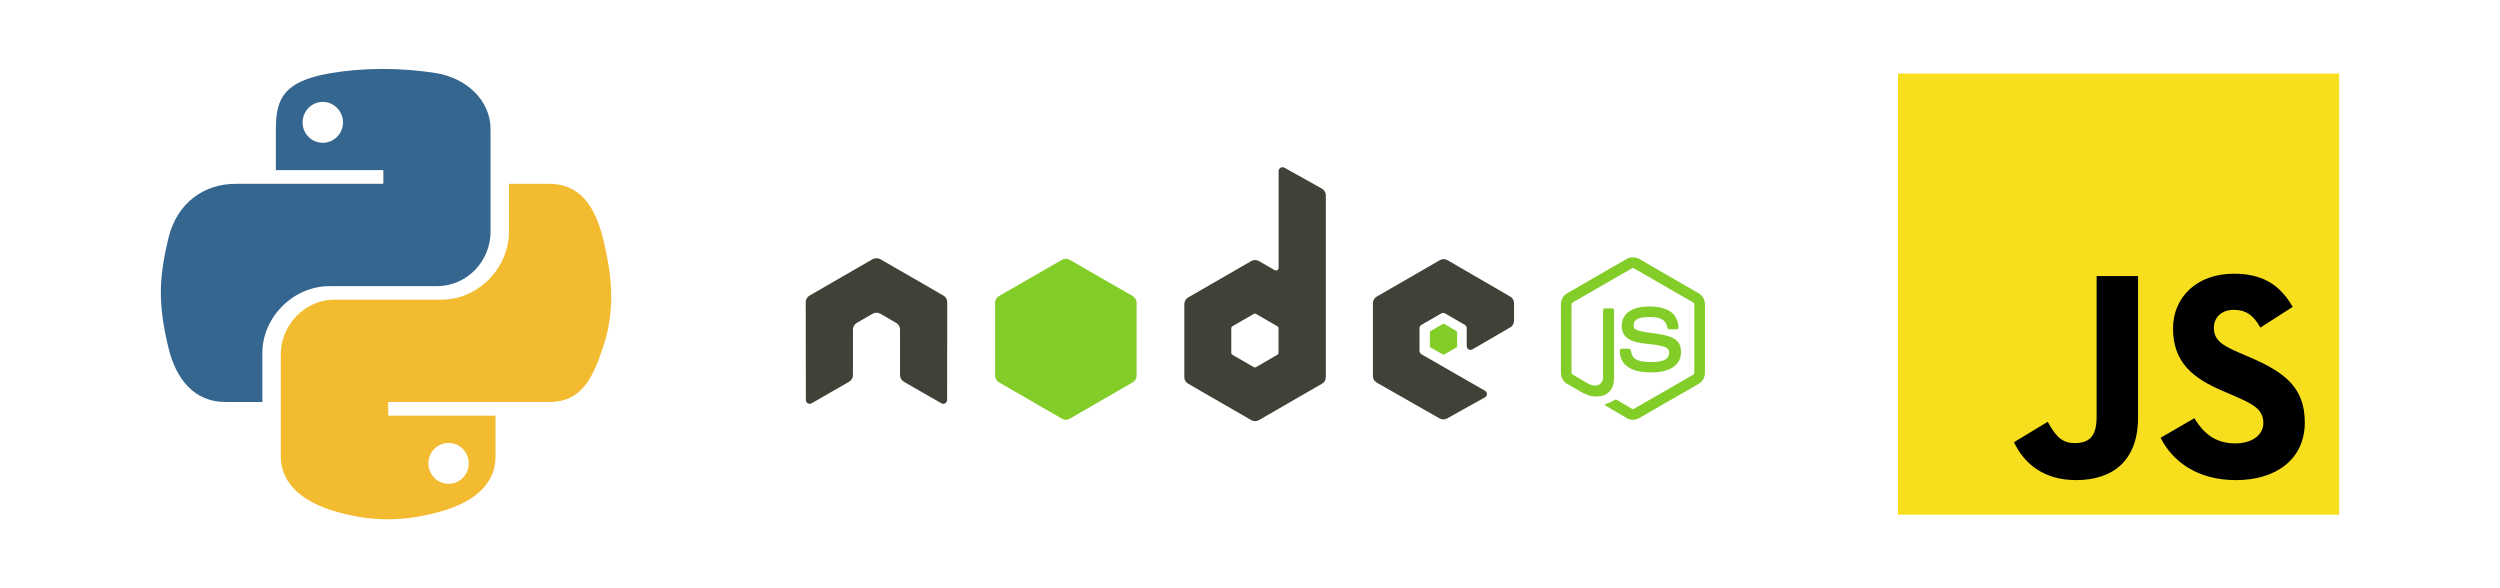 <svg width="272" height="64" viewBox="0 0 272 64" fill="none" xmlns="http://www.w3.org/2000/svg">
<g clip-path="url(#clip0)">
<path d="M54.722 22.52H54.723V22.513L54.722 22.52Z" fill="black"/>
<path d="M59.76 43.736C63.162 43.736 64.419 41.363 65.602 37.807C66.827 34.144 66.774 30.62 65.602 25.928C64.758 22.549 63.164 19.999 59.76 19.999H55.377V25.187C55.377 29.211 51.963 32.602 48.072 32.602H36.389C33.194 32.602 30.548 35.336 30.548 38.542V49.677C30.548 52.848 33.304 54.708 36.389 55.616C40.085 56.698 43.642 56.894 48.07 55.616C51.012 54.763 53.911 53.044 53.911 49.677V45.224H42.239V43.738H59.76V43.736ZM48.803 48.189C50.016 48.189 51.002 49.185 51.002 50.41C51.002 51.647 50.018 52.641 48.803 52.641C47.598 52.641 46.604 51.635 46.604 50.41C46.616 49.173 47.602 48.189 48.803 48.189Z" fill="#F2BB30"/>
<path d="M24.531 43.737H28.545V38.398C28.545 34.537 31.881 31.134 35.85 31.134H47.531C50.779 31.134 53.372 28.455 53.372 25.195V14.051C53.372 10.88 50.703 8.504 47.531 7.971C43.615 7.324 39.36 7.361 35.85 7.983L35.852 7.981C30.907 8.855 30.013 10.68 30.013 14.059V18.512H41.706V20H25.625C22.224 20 19.247 22.046 18.32 25.93C17.249 30.382 17.206 33.159 18.32 37.808C19.149 41.264 21.132 43.737 24.531 43.737ZM35.119 15.537C33.907 15.537 32.92 14.541 32.92 13.316C32.935 12.079 33.907 11.085 35.119 11.085C36.324 11.085 37.318 12.089 37.318 13.316C37.318 14.543 36.334 15.537 35.119 15.537Z" fill="#35668F"/>
</g>
<g clip-path="url(#clip1)">
<path d="M177.661 28.002C177.423 28.002 177.191 28.051 176.986 28.167L170.5 31.912C170.08 32.154 169.825 32.611 169.825 33.097V40.575C169.825 41.061 170.08 41.517 170.5 41.759L172.194 42.737C173.017 43.143 173.32 43.136 173.695 43.136C174.913 43.136 175.609 42.397 175.609 41.112V33.73C175.609 33.626 175.519 33.551 175.416 33.551H174.604C174.5 33.551 174.411 33.626 174.411 33.73V41.112C174.411 41.681 173.818 42.254 172.855 41.773L171.092 40.74C171.03 40.706 170.982 40.646 170.982 40.575V33.097C170.982 33.026 171.029 32.954 171.092 32.918L177.565 29.186C177.594 29.169 177.627 29.16 177.661 29.16C177.695 29.16 177.728 29.169 177.757 29.186L184.23 32.918C184.292 32.955 184.34 33.024 184.34 33.097V40.575C184.34 40.647 184.304 40.72 184.244 40.754L177.757 44.486C177.702 44.519 177.625 44.519 177.565 44.486L175.898 43.495C175.873 43.481 175.844 43.474 175.816 43.474C175.787 43.474 175.758 43.481 175.733 43.495C175.273 43.755 175.187 43.786 174.755 43.935C174.649 43.972 174.488 44.03 174.81 44.211L176.986 45.491C177.191 45.61 177.424 45.672 177.661 45.671C177.898 45.672 178.131 45.61 178.336 45.492L184.822 41.759C185.242 41.515 185.497 41.061 185.497 40.575V33.097C185.497 32.611 185.242 32.155 184.822 31.913L178.336 28.167C178.132 28.051 177.899 28.002 177.661 28.002L177.661 28.002Z" fill="#83CD29"/>
<path d="M179.396 33.345C177.549 33.345 176.449 34.131 176.449 35.438C176.449 36.856 177.541 37.246 179.313 37.421C181.434 37.629 181.599 37.94 181.599 38.358C181.599 39.082 181.022 39.391 179.658 39.391C177.943 39.391 177.567 38.963 177.441 38.11C177.426 38.019 177.355 37.945 177.261 37.945H176.421C176.318 37.945 176.229 38.034 176.229 38.138C176.229 39.229 176.822 40.52 179.658 40.52C181.71 40.52 182.894 39.714 182.894 38.303C182.894 36.904 181.938 36.528 179.947 36.265C177.935 35.998 177.743 35.868 177.743 35.397C177.743 35.008 177.906 34.488 179.396 34.488C180.727 34.488 181.219 34.775 181.42 35.672C181.438 35.757 181.512 35.824 181.599 35.824H182.44C182.491 35.824 182.541 35.792 182.577 35.755C182.612 35.715 182.637 35.671 182.632 35.617C182.502 34.072 181.472 33.345 179.396 33.345Z" fill="#83CD29"/>
<path d="M139.527 18.196C139.454 18.196 139.383 18.215 139.32 18.251C139.258 18.287 139.206 18.34 139.169 18.402C139.133 18.465 139.114 18.537 139.114 18.609V29.144C139.114 29.248 139.066 29.34 138.976 29.392C138.932 29.418 138.882 29.431 138.831 29.431C138.781 29.431 138.731 29.418 138.687 29.392L136.965 28.401C136.84 28.328 136.697 28.29 136.552 28.29C136.407 28.29 136.265 28.328 136.139 28.401L129.267 32.367C129.01 32.515 128.854 32.8 128.854 33.097V41.029C128.854 41.325 129.01 41.597 129.267 41.745L136.139 45.711C136.264 45.784 136.407 45.823 136.552 45.823C136.697 45.823 136.84 45.784 136.965 45.711L143.837 41.745C143.963 41.673 144.068 41.568 144.14 41.443C144.213 41.317 144.251 41.174 144.25 41.029V21.253C144.25 21.105 144.211 20.959 144.136 20.831C144.061 20.702 143.953 20.596 143.824 20.523L139.733 18.237C139.669 18.201 139.598 18.195 139.527 18.196ZM95.32 28.098C95.189 28.103 95.066 28.126 94.948 28.194L88.076 32.16C87.95 32.233 87.846 32.337 87.773 32.463C87.701 32.588 87.663 32.731 87.663 32.876L87.677 43.522C87.677 43.67 87.753 43.807 87.883 43.88C87.946 43.917 88.017 43.937 88.09 43.937C88.163 43.937 88.234 43.917 88.297 43.88L92.373 41.539C92.631 41.385 92.8 41.118 92.8 40.822V35.851C92.8 35.554 92.956 35.282 93.213 35.135L94.948 34.13C95.074 34.057 95.216 34.019 95.362 34.019C95.503 34.019 95.649 34.055 95.775 34.13L97.51 35.135C97.636 35.207 97.74 35.311 97.813 35.437C97.886 35.563 97.924 35.706 97.923 35.851V40.822C97.923 41.118 98.093 41.387 98.35 41.539L102.426 43.88C102.489 43.917 102.56 43.937 102.633 43.937C102.706 43.937 102.777 43.917 102.839 43.88C102.902 43.843 102.954 43.791 102.991 43.728C103.027 43.666 103.046 43.594 103.046 43.522L103.06 32.876C103.06 32.731 103.023 32.588 102.95 32.462C102.877 32.336 102.773 32.232 102.647 32.16L95.775 28.194C95.658 28.126 95.535 28.103 95.403 28.098H95.32ZM157.072 28.194C156.928 28.194 156.787 28.23 156.659 28.304L149.787 32.27C149.661 32.343 149.556 32.447 149.484 32.573C149.411 32.699 149.373 32.841 149.373 32.986V40.919C149.373 41.217 149.541 41.487 149.8 41.635L156.617 45.519C156.869 45.662 157.176 45.673 157.43 45.532L161.561 43.232C161.692 43.16 161.781 43.024 161.782 42.874C161.782 42.802 161.764 42.73 161.727 42.667C161.691 42.604 161.638 42.552 161.575 42.516L154.662 38.55C154.532 38.476 154.441 38.327 154.441 38.178V35.699C154.441 35.551 154.533 35.415 154.662 35.341L156.81 34.102C156.873 34.065 156.944 34.046 157.017 34.046C157.089 34.046 157.161 34.065 157.223 34.102L159.371 35.341C159.434 35.377 159.487 35.43 159.523 35.492C159.559 35.555 159.578 35.627 159.578 35.699V37.655C159.578 37.727 159.597 37.799 159.633 37.862C159.669 37.924 159.722 37.977 159.785 38.013C159.913 38.087 160.069 38.087 160.198 38.013L164.316 35.617C164.441 35.544 164.546 35.44 164.618 35.314C164.691 35.188 164.729 35.046 164.729 34.901V32.987C164.729 32.691 164.572 32.419 164.316 32.27L157.485 28.304C157.359 28.232 157.217 28.194 157.072 28.194V28.194ZM136.524 34.116C136.56 34.116 136.603 34.124 136.635 34.143L138.99 35.507C139.054 35.543 139.1 35.612 139.1 35.685V38.412C139.1 38.486 139.054 38.554 138.99 38.591L136.635 39.955C136.603 39.973 136.568 39.982 136.531 39.982C136.495 39.982 136.46 39.973 136.428 39.955L134.073 38.591C134.009 38.554 133.963 38.486 133.963 38.412V35.685C133.963 35.612 134.009 35.544 134.073 35.507L136.428 34.143C136.457 34.125 136.491 34.116 136.525 34.116V34.116H136.524Z" fill="#404137"/>
<path d="M115.964 28.153C115.821 28.153 115.68 28.189 115.551 28.263L108.679 32.216C108.422 32.364 108.266 32.649 108.266 32.946V40.878C108.266 41.175 108.423 41.446 108.679 41.594L115.551 45.56C115.677 45.633 115.819 45.672 115.965 45.672C116.11 45.672 116.252 45.633 116.378 45.56L123.25 41.594C123.375 41.522 123.48 41.417 123.552 41.292C123.625 41.166 123.663 41.023 123.663 40.878V32.946C123.663 32.649 123.507 32.364 123.25 32.216L116.378 28.263C116.252 28.191 116.11 28.153 115.964 28.153ZM157.059 35.232C157.031 35.232 157.001 35.232 156.976 35.246L155.654 36.017C155.63 36.03 155.609 36.05 155.594 36.075C155.58 36.099 155.572 36.126 155.572 36.154V37.669C155.572 37.726 155.604 37.779 155.654 37.807L156.976 38.565C157.026 38.593 157.079 38.593 157.128 38.565L158.45 37.807C158.474 37.793 158.495 37.773 158.509 37.749C158.524 37.725 158.532 37.697 158.532 37.669V36.154C158.532 36.126 158.524 36.099 158.509 36.075C158.495 36.05 158.474 36.031 158.45 36.017L157.128 35.245C157.103 35.231 157.086 35.232 157.059 35.232V35.232Z" fill="#83CD29"/>
</g>
<g clip-path="url(#clip2)">
<path d="M206.5 8H254.5V56H206.5V8Z" fill="#F7DF1E"/>
<path d="M219.121 48.112L222.794 45.889C223.503 47.146 224.147 48.209 225.694 48.209C227.176 48.209 228.111 47.629 228.111 45.374V30.037H232.621V45.438C232.621 50.11 229.883 52.236 225.887 52.236C222.279 52.236 220.184 50.367 219.121 48.112L219.121 48.112ZM235.071 47.629L238.744 45.503C239.711 47.081 240.968 48.241 243.191 48.241C245.06 48.241 246.252 47.307 246.252 46.018C246.252 44.471 245.027 43.924 242.965 43.022L241.838 42.538C238.583 41.153 236.425 39.413 236.425 35.74C236.425 32.357 239.002 29.779 243.03 29.779C245.897 29.779 247.96 30.778 249.442 33.388L245.929 35.643C245.156 34.258 244.319 33.71 243.03 33.71C241.709 33.71 240.871 34.548 240.871 35.643C240.871 36.996 241.709 37.544 243.642 38.382L244.769 38.865C248.604 40.509 250.762 42.184 250.762 45.954C250.762 50.014 247.573 52.237 243.287 52.237C239.099 52.237 236.392 50.239 235.071 47.629" fill="black"/>
</g>
<defs>
<clipPath id="clip0">
<rect width="49" height="49" fill="white" transform="translate(17.5 7.5)"/>
</clipPath>
<clipPath id="clip1">
<rect width="98" height="27.754" fill="white" transform="translate(87.5 18.123)"/>
</clipPath>
<clipPath id="clip2">
<rect width="48" height="48" fill="white" transform="translate(206.5 8)"/>
</clipPath>
</defs>
</svg>
